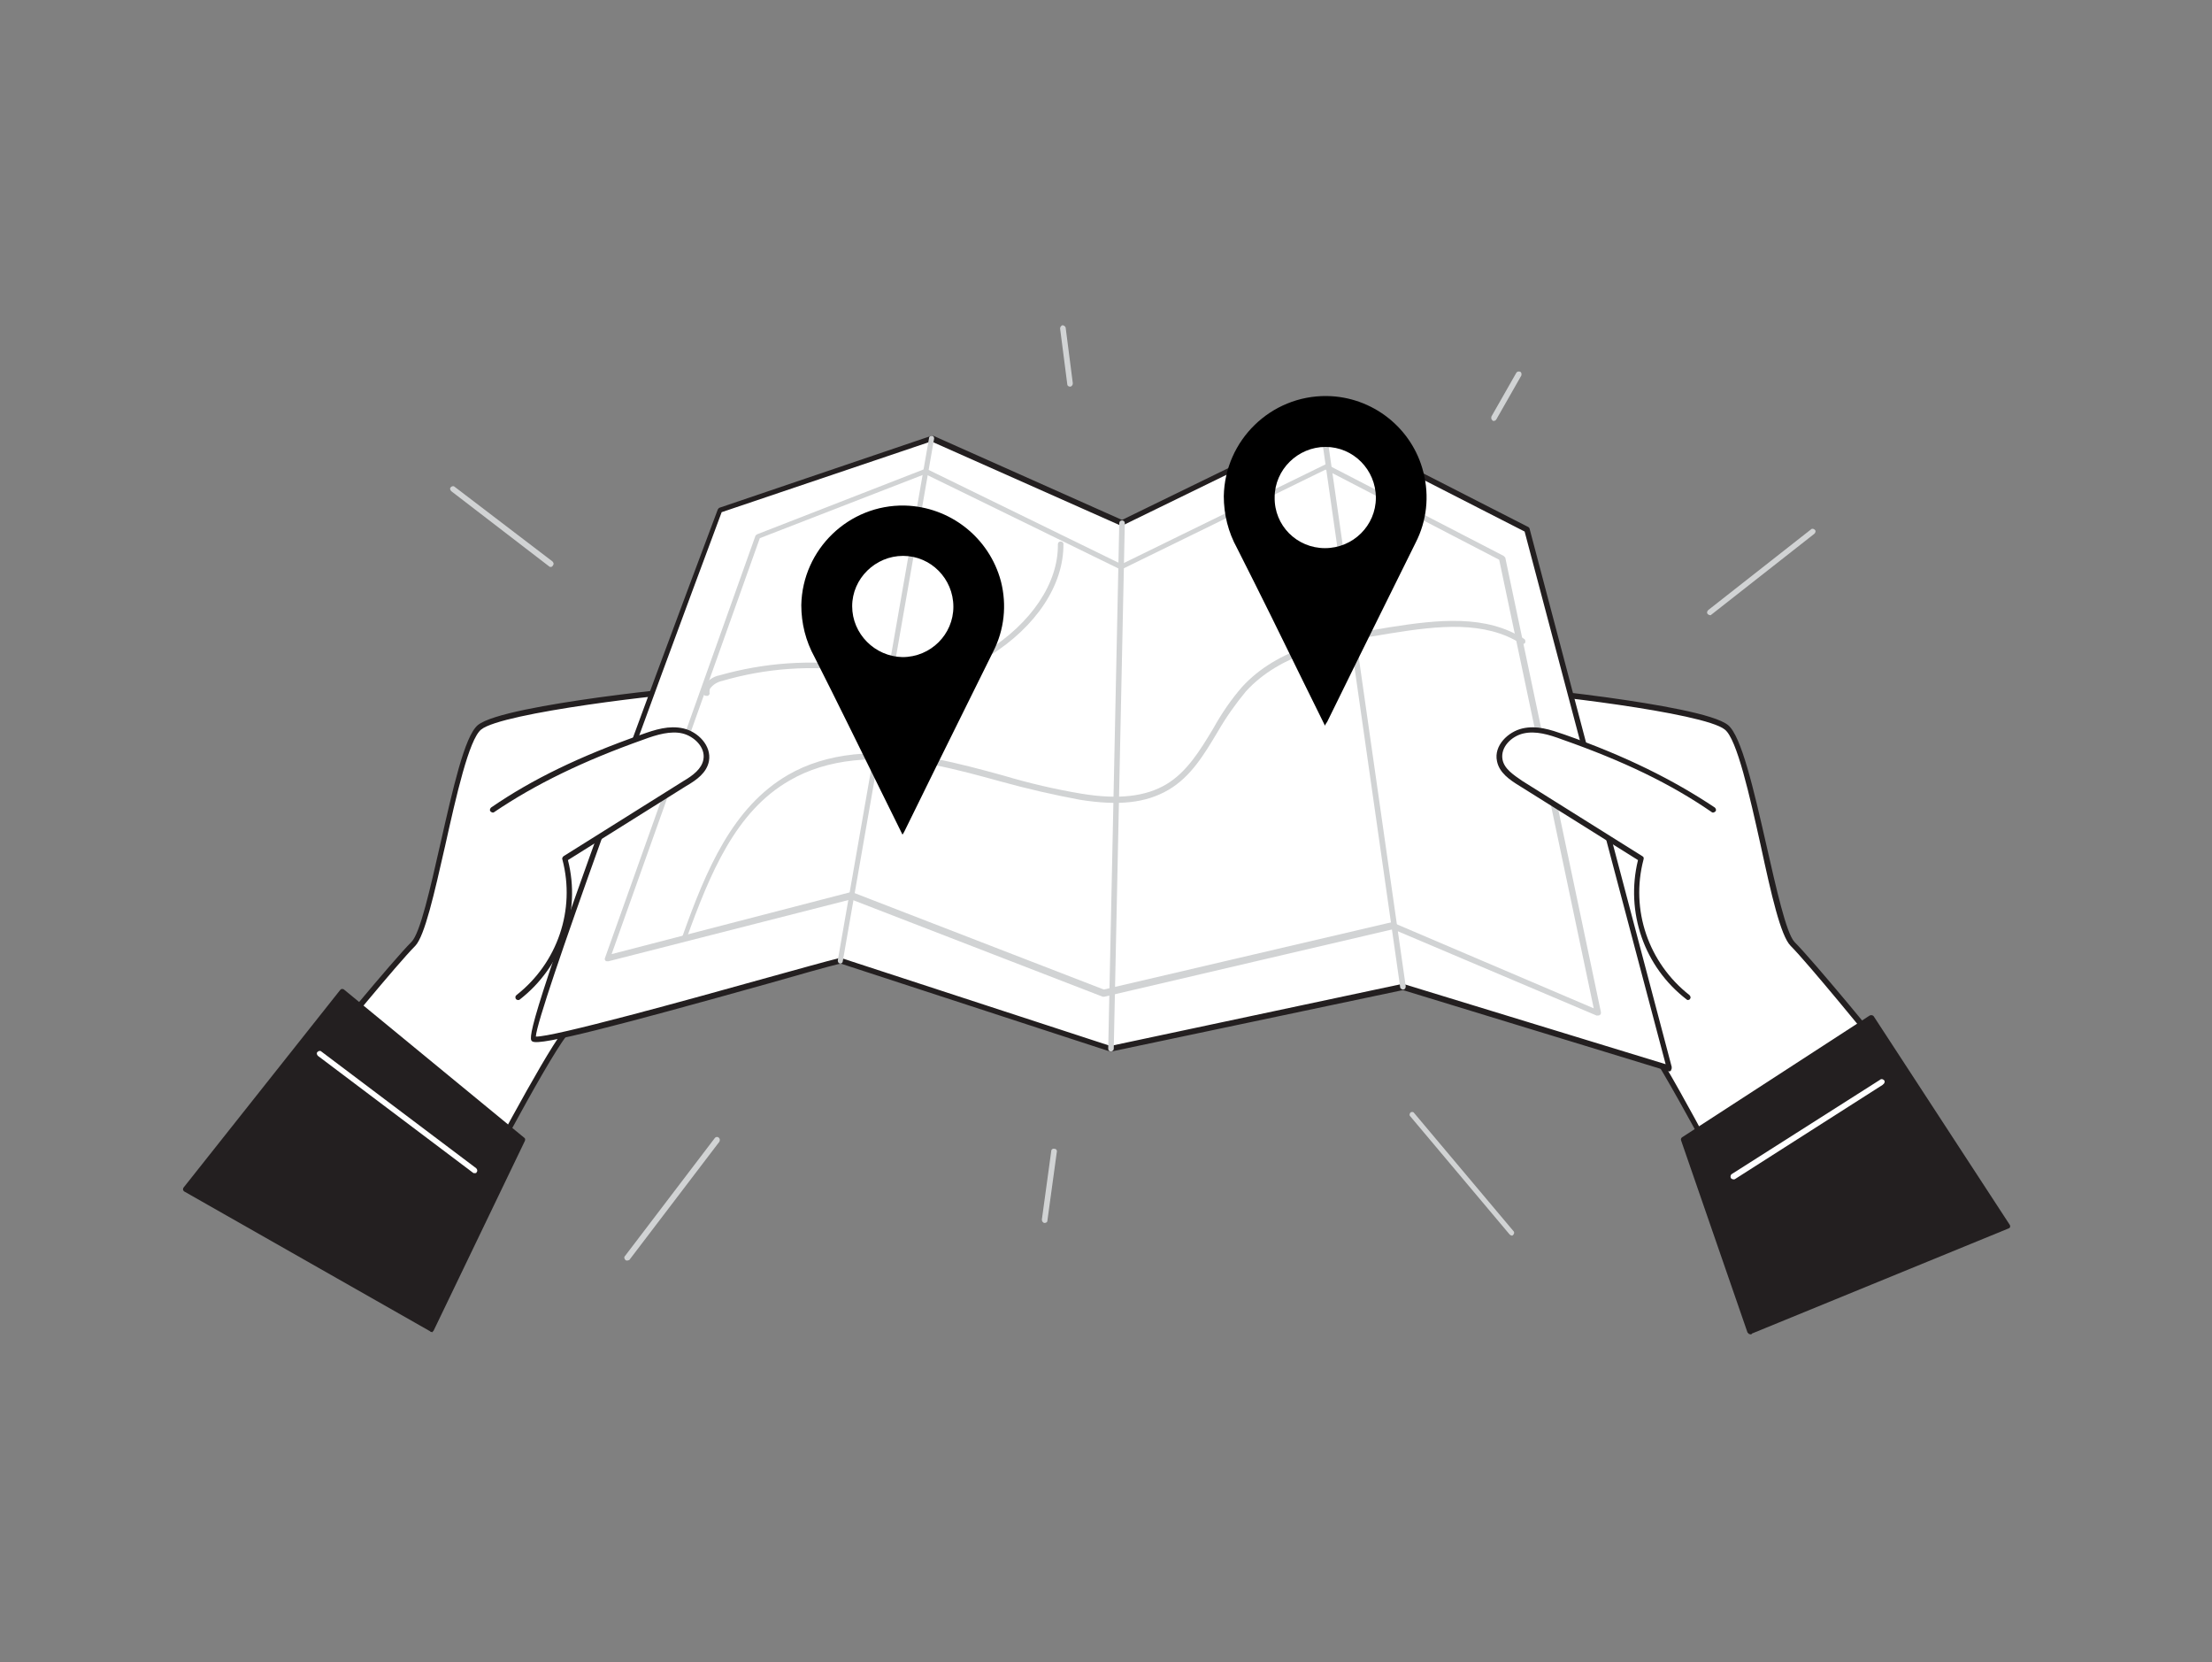 <svg width="181" height="136" viewBox="0 0 181 136" fill="none" xmlns="http://www.w3.org/2000/svg">
<rect x="0" y="0" width="181" height="136" fill="#808080" stroke="none"/>
<path d="M38.327 98.509C38.327 98.509 44.345 86.88 46.2 84.572C48.056 82.264 57.332 56.698 57.422 56.427C57.513 56.155 41.178 57.92 39.232 59.504C37.286 61.087 35.431 75.613 33.802 77.197C32.173 78.78 26.2 86.201 26.2 86.201L38.327 98.509Z" fill="white"/>
<path d="M38.327 98.736C38.282 98.736 38.191 98.69 38.146 98.69L26.019 86.382C25.928 86.292 25.928 86.156 26.019 86.066C26.245 85.749 32.082 78.644 33.666 77.061C34.39 76.337 35.205 72.671 36.019 69.097C37.06 64.526 38.01 60.228 39.096 59.323C40.182 58.418 45.069 57.603 48.961 57.06C50.228 56.879 57.287 55.974 57.603 56.246C57.694 56.336 57.694 56.427 57.649 56.517C57.603 56.562 57.377 57.286 57.015 58.237C54.798 64.3 47.965 82.717 46.381 84.708C44.571 87.016 38.598 98.509 38.553 98.6C38.508 98.69 38.463 98.736 38.327 98.736ZM26.517 86.201L38.282 98.147C39.232 96.337 44.345 86.609 46.019 84.436C47.06 83.124 50.59 74.255 56.563 58.101C56.834 57.332 57.015 56.879 57.106 56.653C54.934 56.698 41.087 58.282 39.368 59.685C38.372 60.499 37.331 65.115 36.426 69.187C35.521 73.169 34.752 76.563 33.983 77.377C32.535 78.826 27.376 85.115 26.517 86.201Z" fill="#231F20"/>
<path d="M35.295 108.781L42.761 93.26L28.01 81.133L15.159 97.287L35.295 108.781Z" fill="#231F20"/>
<path d="M35.295 108.962C35.25 108.962 35.205 108.962 35.205 108.917L15.068 97.469C15.023 97.423 14.978 97.378 14.978 97.333C14.978 97.287 14.978 97.197 15.023 97.152L27.829 80.998C27.874 80.952 27.919 80.907 27.965 80.907C28.01 80.907 28.1 80.907 28.145 80.952L42.897 93.079C42.987 93.124 42.987 93.26 42.942 93.351L35.476 108.871C35.431 108.917 35.386 108.962 35.34 109.007C35.34 108.962 35.295 108.962 35.295 108.962ZM15.521 97.197L35.205 108.419L42.49 93.305L28.055 81.45L15.521 97.197Z" fill="#231F20"/>
<path d="M38.824 95.975C38.779 95.975 38.734 95.975 38.689 95.93L26.019 86.382C25.928 86.292 25.883 86.156 25.973 86.065C26.064 85.975 26.2 85.93 26.29 86.02L38.96 95.568C39.051 95.658 39.096 95.794 39.005 95.885C39.005 95.975 38.915 95.975 38.824 95.975Z" fill="white"/>
<path d="M142.176 98.509C142.176 98.509 136.157 86.925 134.302 84.572C132.447 82.219 123.171 56.698 123.035 56.427C122.899 56.155 139.28 57.92 141.225 59.504C143.171 61.087 145.026 75.613 146.655 77.197C148.284 78.78 154.303 86.201 154.303 86.201L142.176 98.509Z" fill="white"/>
<path d="M142.175 98.736C142.085 98.736 141.994 98.69 141.994 98.6C141.949 98.464 135.931 86.971 134.121 84.708C132.537 82.717 125.75 64.3 123.487 58.237C123.125 57.286 122.899 56.608 122.854 56.517C122.808 56.427 122.854 56.291 122.899 56.246C123.216 55.974 130.275 56.879 131.542 57.06C135.433 57.603 140.32 58.418 141.406 59.323C142.492 60.228 143.488 64.526 144.528 69.097C145.343 72.671 146.157 76.337 146.836 77.061C148.42 78.644 154.257 85.749 154.483 86.066C154.574 86.156 154.574 86.292 154.483 86.382L142.356 98.645C142.311 98.69 142.266 98.736 142.175 98.736ZM123.397 56.653C123.487 56.879 123.623 57.332 123.94 58.101C129.913 74.3 133.487 83.169 134.483 84.436C136.202 86.609 141.27 96.337 142.221 98.147L153.986 86.201C153.081 85.115 147.967 78.826 146.519 77.377C145.705 76.563 144.936 73.169 144.076 69.187C143.171 65.115 142.13 60.454 141.135 59.685C139.415 58.282 125.569 56.698 123.397 56.653Z" fill="#231F20"/>
<path d="M143.216 108.917L137.786 93.26L153.081 83.26L164.212 100.365L143.216 108.917Z" fill="#231F20"/>
<path d="M143.216 109.143C143.171 109.143 143.171 109.143 143.126 109.143C143.08 109.098 143.035 109.052 142.99 109.007L137.56 93.305C137.515 93.215 137.56 93.079 137.65 93.034L152.99 83.079C153.081 83.034 153.216 83.034 153.307 83.124L164.438 100.183C164.484 100.229 164.484 100.319 164.484 100.364C164.484 100.41 164.393 100.5 164.348 100.5L143.352 109.098C143.307 109.188 143.261 109.188 143.216 109.143ZM138.058 93.351L143.397 108.645L163.895 100.274L153.035 83.622L138.058 93.351Z" fill="#231F20"/>
<path d="M141.814 96.473C141.723 96.473 141.678 96.428 141.633 96.383C141.587 96.292 141.587 96.156 141.678 96.066L153.85 88.328C153.941 88.238 154.076 88.283 154.167 88.373C154.257 88.464 154.212 88.6 154.122 88.69C154.122 88.69 154.076 88.69 154.076 88.735L141.949 96.473C141.859 96.473 141.814 96.518 141.814 96.473Z" fill="white"/>
<path d="M58.916 41.721C58.916 41.721 42.761 84.436 43.666 84.98C44.571 85.522 64.572 79.64 68.78 78.554L90.907 85.749L114.799 80.681L136.61 87.378L124.935 43.304L108.193 34.752L91.767 42.761L76.246 35.838L58.916 41.721Z" fill="white"/>
<path d="M136.61 87.649H136.565L114.799 80.998L90.953 86.02C90.907 86.02 90.862 86.02 90.817 86.02L68.78 78.826C67.649 79.097 65.432 79.731 62.898 80.454C50.59 83.894 44.209 85.568 43.576 85.206C43.259 85.025 42.852 84.799 50.771 63.124C54.662 52.49 58.689 41.811 58.735 41.675C58.78 41.63 58.825 41.539 58.87 41.539L76.201 35.657C76.246 35.657 76.292 35.657 76.382 35.657L91.812 42.535L108.148 34.571C108.193 34.526 108.283 34.526 108.329 34.571L125.071 43.123C125.116 43.169 125.162 43.214 125.162 43.259L136.791 87.287C136.791 87.378 136.791 87.468 136.746 87.513C136.746 87.604 136.655 87.649 136.61 87.649ZM114.799 80.5H114.845L136.293 87.061L124.754 43.485L108.193 35.023L91.858 42.987C91.812 43.033 91.722 43.033 91.677 42.987L76.201 36.109L59.051 41.901C52.943 58.282 43.938 82.808 43.847 84.799C45.114 84.889 56.563 81.722 62.717 80.002C65.341 79.278 67.604 78.644 68.69 78.373C68.735 78.373 68.78 78.373 68.825 78.373L90.862 85.568L114.709 80.5H114.799Z" fill="#231F20"/>
<path d="M57.784 56.924C57.694 56.924 57.603 56.879 57.558 56.789C57.468 56.562 57.513 56.336 57.603 56.11C57.92 55.657 58.373 55.341 58.87 55.25C62.536 54.209 66.337 53.938 70.138 54.481C70.59 54.571 71.088 54.617 71.54 54.707C73.079 54.979 74.663 55.25 76.201 55.069C77.785 54.798 79.323 54.209 80.681 53.304C84.391 50.997 86.609 47.693 86.563 44.526C86.563 44.39 86.654 44.3 86.79 44.3C86.925 44.3 87.016 44.39 87.016 44.481C87.061 47.829 84.799 51.268 80.952 53.666C79.55 54.617 77.966 55.25 76.337 55.522C74.708 55.748 73.079 55.431 71.54 55.16C71.088 55.069 70.59 54.979 70.138 54.933C66.427 54.39 62.671 54.662 59.097 55.703C58.689 55.793 58.327 56.019 58.101 56.336C58.056 56.427 58.056 56.562 58.056 56.653C58.101 56.789 58.011 56.879 57.92 56.924C57.83 56.924 57.784 56.924 57.784 56.924Z" fill="#D1D3D4"/>
<path d="M56.065 76.88C56.02 76.88 56.02 76.88 55.974 76.88C55.839 76.835 55.793 76.699 55.839 76.608C57.784 71.133 59.956 66.02 64.481 63.395C67.603 61.585 71.676 61.178 76.563 62.083C78.418 62.445 80.273 62.943 82.084 63.441C84.21 64.074 86.337 64.572 88.509 64.934C91.541 65.431 93.758 65.16 95.432 64.165C97.106 63.169 98.192 61.404 99.278 59.594C99.957 58.373 100.727 57.241 101.632 56.2C104.528 53.033 109.007 52.083 113.713 51.313C117.74 50.68 121.587 50.273 124.709 52.264C124.8 52.309 124.845 52.445 124.799 52.581C124.754 52.671 124.619 52.716 124.483 52.671C121.496 50.77 117.74 51.178 113.804 51.811C109.188 52.535 104.754 53.486 101.948 56.562C101.089 57.603 100.319 58.689 99.641 59.866C98.555 61.676 97.469 63.531 95.613 64.617C93.758 65.703 91.541 65.929 88.373 65.431C86.201 65.024 84.029 64.526 81.903 63.938C80.093 63.441 78.282 62.943 76.427 62.581C71.631 61.676 67.649 62.083 64.617 63.848C60.182 66.382 58.101 71.45 56.155 76.835C56.246 76.789 56.155 76.88 56.065 76.88Z" fill="#D1D3D4"/>
<path d="M90.907 86.02C90.772 86.02 90.681 85.93 90.681 85.794L91.586 42.807C91.586 42.671 91.677 42.58 91.812 42.58C91.948 42.58 92.039 42.671 92.039 42.807L91.134 85.794C91.134 85.93 90.998 86.02 90.907 86.02Z" fill="#D1D3D4"/>
<path d="M68.78 78.826C68.599 78.826 68.554 78.69 68.554 78.554L76.02 35.838C76.02 35.702 76.156 35.657 76.246 35.657C76.382 35.657 76.472 35.793 76.427 35.928L68.961 78.644C68.961 78.735 68.871 78.826 68.78 78.826Z" fill="#D1D3D4"/>
<path d="M114.799 80.952C114.709 80.952 114.573 80.862 114.573 80.771L108.012 34.842C108.012 34.707 108.102 34.616 108.193 34.571C108.328 34.571 108.419 34.661 108.464 34.752L115.025 80.681C115.025 80.816 114.98 80.952 114.799 80.952Z" fill="#D1D3D4"/>
<path d="M130.727 83.079C130.682 83.079 130.682 83.079 130.637 83.079L113.985 76.02L90.364 81.54C90.319 81.54 90.274 81.54 90.228 81.54L69.64 73.576L49.775 78.644C49.684 78.644 49.594 78.644 49.549 78.599C49.503 78.554 49.458 78.463 49.503 78.373L61.811 43.847C61.811 43.802 61.902 43.757 61.947 43.712L75.658 38.372C75.703 38.327 75.794 38.327 75.839 38.372L91.767 46.155L108.419 38.01C108.464 37.965 108.555 37.965 108.6 38.01L123.035 45.476C123.08 45.522 123.125 45.567 123.17 45.612L130.999 82.808C130.999 82.898 130.999 82.989 130.908 83.034C130.863 83.079 130.772 83.079 130.727 83.079ZM113.985 75.522C114.03 75.522 114.03 75.522 114.075 75.522L130.41 82.491L122.673 45.793L108.464 38.417L91.812 46.562C91.767 46.608 91.676 46.608 91.631 46.562L75.703 38.779L62.173 44.028L50.046 78.056L69.594 72.988C69.64 72.988 69.685 72.988 69.73 72.988L90.319 80.952L113.939 75.432L113.985 75.522Z" fill="#D1D3D4"/>
<path d="M108.419 59.368L106.7 55.884C104.89 52.173 103.08 48.508 101.224 44.843C100.5 43.531 100.138 42.083 100.138 40.589C100.229 36.019 103.985 32.354 108.555 32.399C112.311 32.444 115.569 35.023 116.474 38.644C116.971 40.589 116.745 42.626 115.84 44.39L111.27 53.621L108.6 59.051C108.51 59.187 108.464 59.232 108.419 59.368ZM108.419 44.843C110.727 44.843 112.582 42.987 112.582 40.725C112.582 38.417 110.727 36.562 108.464 36.562C106.202 36.562 104.301 38.417 104.301 40.68C104.256 42.987 106.111 44.843 108.419 44.843Z" fill="black"/>
<path d="M73.848 68.282L72.128 64.798C70.318 61.133 68.508 57.422 66.653 53.757C65.929 52.445 65.567 50.997 65.567 49.504C65.658 44.933 69.459 41.268 74.029 41.359C77.739 41.449 80.952 43.983 81.902 47.558C82.4 49.504 82.174 51.54 81.269 53.305L76.699 62.536L74.029 67.966C73.984 68.056 73.938 68.147 73.848 68.282ZM73.848 53.757C76.156 53.757 78.011 51.902 78.011 49.639C78.011 47.332 76.156 45.476 73.893 45.476C71.631 45.476 69.73 47.332 69.73 49.594C69.73 51.857 71.585 53.712 73.848 53.757Z" fill="black"/>
<path d="M140.184 66.246C136.429 63.667 132.221 61.811 127.922 60.273C126.836 59.911 125.704 59.549 124.618 59.775C123.532 60.001 122.492 61.042 122.718 62.173C122.899 63.033 123.713 63.621 124.483 64.074L134.302 70.228C133.216 74.436 134.709 78.871 138.148 81.54" fill="white"/>
<path d="M138.148 81.812C138.103 81.812 138.058 81.812 138.013 81.767C134.528 79.097 132.99 74.617 134.031 70.364L124.347 64.3C123.533 63.803 122.673 63.214 122.492 62.264C122.22 60.997 123.397 59.866 124.573 59.594C125.75 59.323 126.836 59.685 128.012 60.092C133.035 61.857 136.927 63.803 140.32 66.065C140.411 66.156 140.456 66.291 140.366 66.382C140.275 66.472 140.139 66.517 140.049 66.427C136.7 64.119 132.854 62.264 127.831 60.499C126.745 60.092 125.659 59.775 124.664 60.002C123.668 60.228 122.763 61.133 122.944 62.128C123.08 62.898 123.849 63.395 124.573 63.893L134.393 70.047C134.483 70.092 134.528 70.183 134.483 70.319C133.397 74.436 134.89 78.78 138.239 81.405C138.329 81.495 138.375 81.631 138.284 81.722C138.284 81.767 138.239 81.767 138.148 81.812Z" fill="#231F20"/>
<path d="M40.363 66.246C44.119 63.667 48.327 61.811 52.626 60.273C53.666 59.911 54.843 59.549 55.929 59.775C57.015 60.001 58.056 61.042 57.83 62.173C57.648 63.033 56.834 63.621 56.11 64.074L46.291 70.228C47.377 74.436 45.883 78.871 42.444 81.54" fill="white"/>
<path d="M42.399 81.812C42.264 81.812 42.173 81.722 42.173 81.586C42.173 81.495 42.218 81.45 42.264 81.405C45.612 78.78 47.105 74.436 46.019 70.319C45.974 70.228 46.019 70.138 46.11 70.047L55.929 63.893C56.698 63.441 57.422 62.898 57.558 62.128C57.739 61.133 56.789 60.228 55.839 60.002C54.888 59.775 53.757 60.092 52.671 60.499C47.694 62.264 43.802 64.165 40.453 66.427C40.363 66.517 40.227 66.472 40.137 66.382C40.046 66.291 40.092 66.156 40.182 66.065C43.531 63.757 47.467 61.857 52.49 60.092C53.621 59.685 54.752 59.323 55.929 59.594C57.105 59.866 58.237 60.997 58.011 62.264C57.83 63.214 57.015 63.803 56.155 64.3L46.472 70.364C47.558 74.617 45.974 79.097 42.535 81.767C42.49 81.812 42.444 81.812 42.399 81.812Z" fill="#231F20"/>
<path d="M45.069 46.381C45.024 46.381 44.979 46.381 44.933 46.336L36.924 40.182C36.834 40.092 36.788 39.956 36.879 39.865C36.969 39.775 37.105 39.73 37.196 39.82L45.205 45.929C45.295 46.019 45.341 46.155 45.25 46.245C45.205 46.336 45.16 46.381 45.069 46.381Z" fill="#D1D3D4"/>
<path d="M87.559 31.63C87.423 31.63 87.333 31.539 87.333 31.449L86.744 26.879C86.744 26.743 86.835 26.652 86.925 26.607C87.061 26.607 87.152 26.698 87.197 26.788L87.785 31.358C87.785 31.494 87.695 31.63 87.559 31.63Z" fill="#D1D3D4"/>
<path d="M139.913 50.318C139.822 50.318 139.777 50.273 139.732 50.228C139.641 50.137 139.687 50.001 139.777 49.911L148.194 43.304C148.284 43.214 148.42 43.259 148.51 43.35C148.601 43.44 148.556 43.576 148.465 43.666L140.049 50.273C140.003 50.318 139.958 50.363 139.913 50.318Z" fill="#D1D3D4"/>
<path d="M122.22 34.435C122.175 34.435 122.13 34.435 122.13 34.39C122.039 34.345 121.994 34.209 122.039 34.073L124.075 30.498C124.121 30.408 124.256 30.363 124.392 30.408C124.483 30.453 124.528 30.589 124.483 30.725L122.446 34.3C122.401 34.39 122.311 34.435 122.22 34.435Z" fill="#D1D3D4"/>
<path d="M51.314 103.125C51.268 103.125 51.223 103.125 51.178 103.079C51.087 102.989 51.042 102.853 51.133 102.763L58.508 93.079C58.599 92.989 58.735 92.989 58.825 93.079C58.916 93.17 58.916 93.26 58.87 93.396L51.495 103.079C51.449 103.079 51.404 103.125 51.314 103.125Z" fill="#D1D3D4"/>
<path d="M123.714 101.088C123.668 101.088 123.578 101.043 123.533 100.998L115.388 91.314C115.297 91.224 115.342 91.088 115.433 90.998C115.523 90.953 115.659 90.953 115.704 91.043L123.849 100.726C123.94 100.817 123.895 100.953 123.804 101.043C123.804 101.043 123.759 101.088 123.714 101.088Z" fill="#D1D3D4"/>
<path d="M85.478 100.048C85.342 100.048 85.251 99.912 85.251 99.776L86.02 94.165C86.02 94.029 86.156 93.939 86.292 93.984C86.428 93.984 86.518 94.12 86.473 94.256L85.704 99.867C85.704 100.002 85.568 100.048 85.478 100.048Z" fill="#D1D3D4"/>
</svg>
